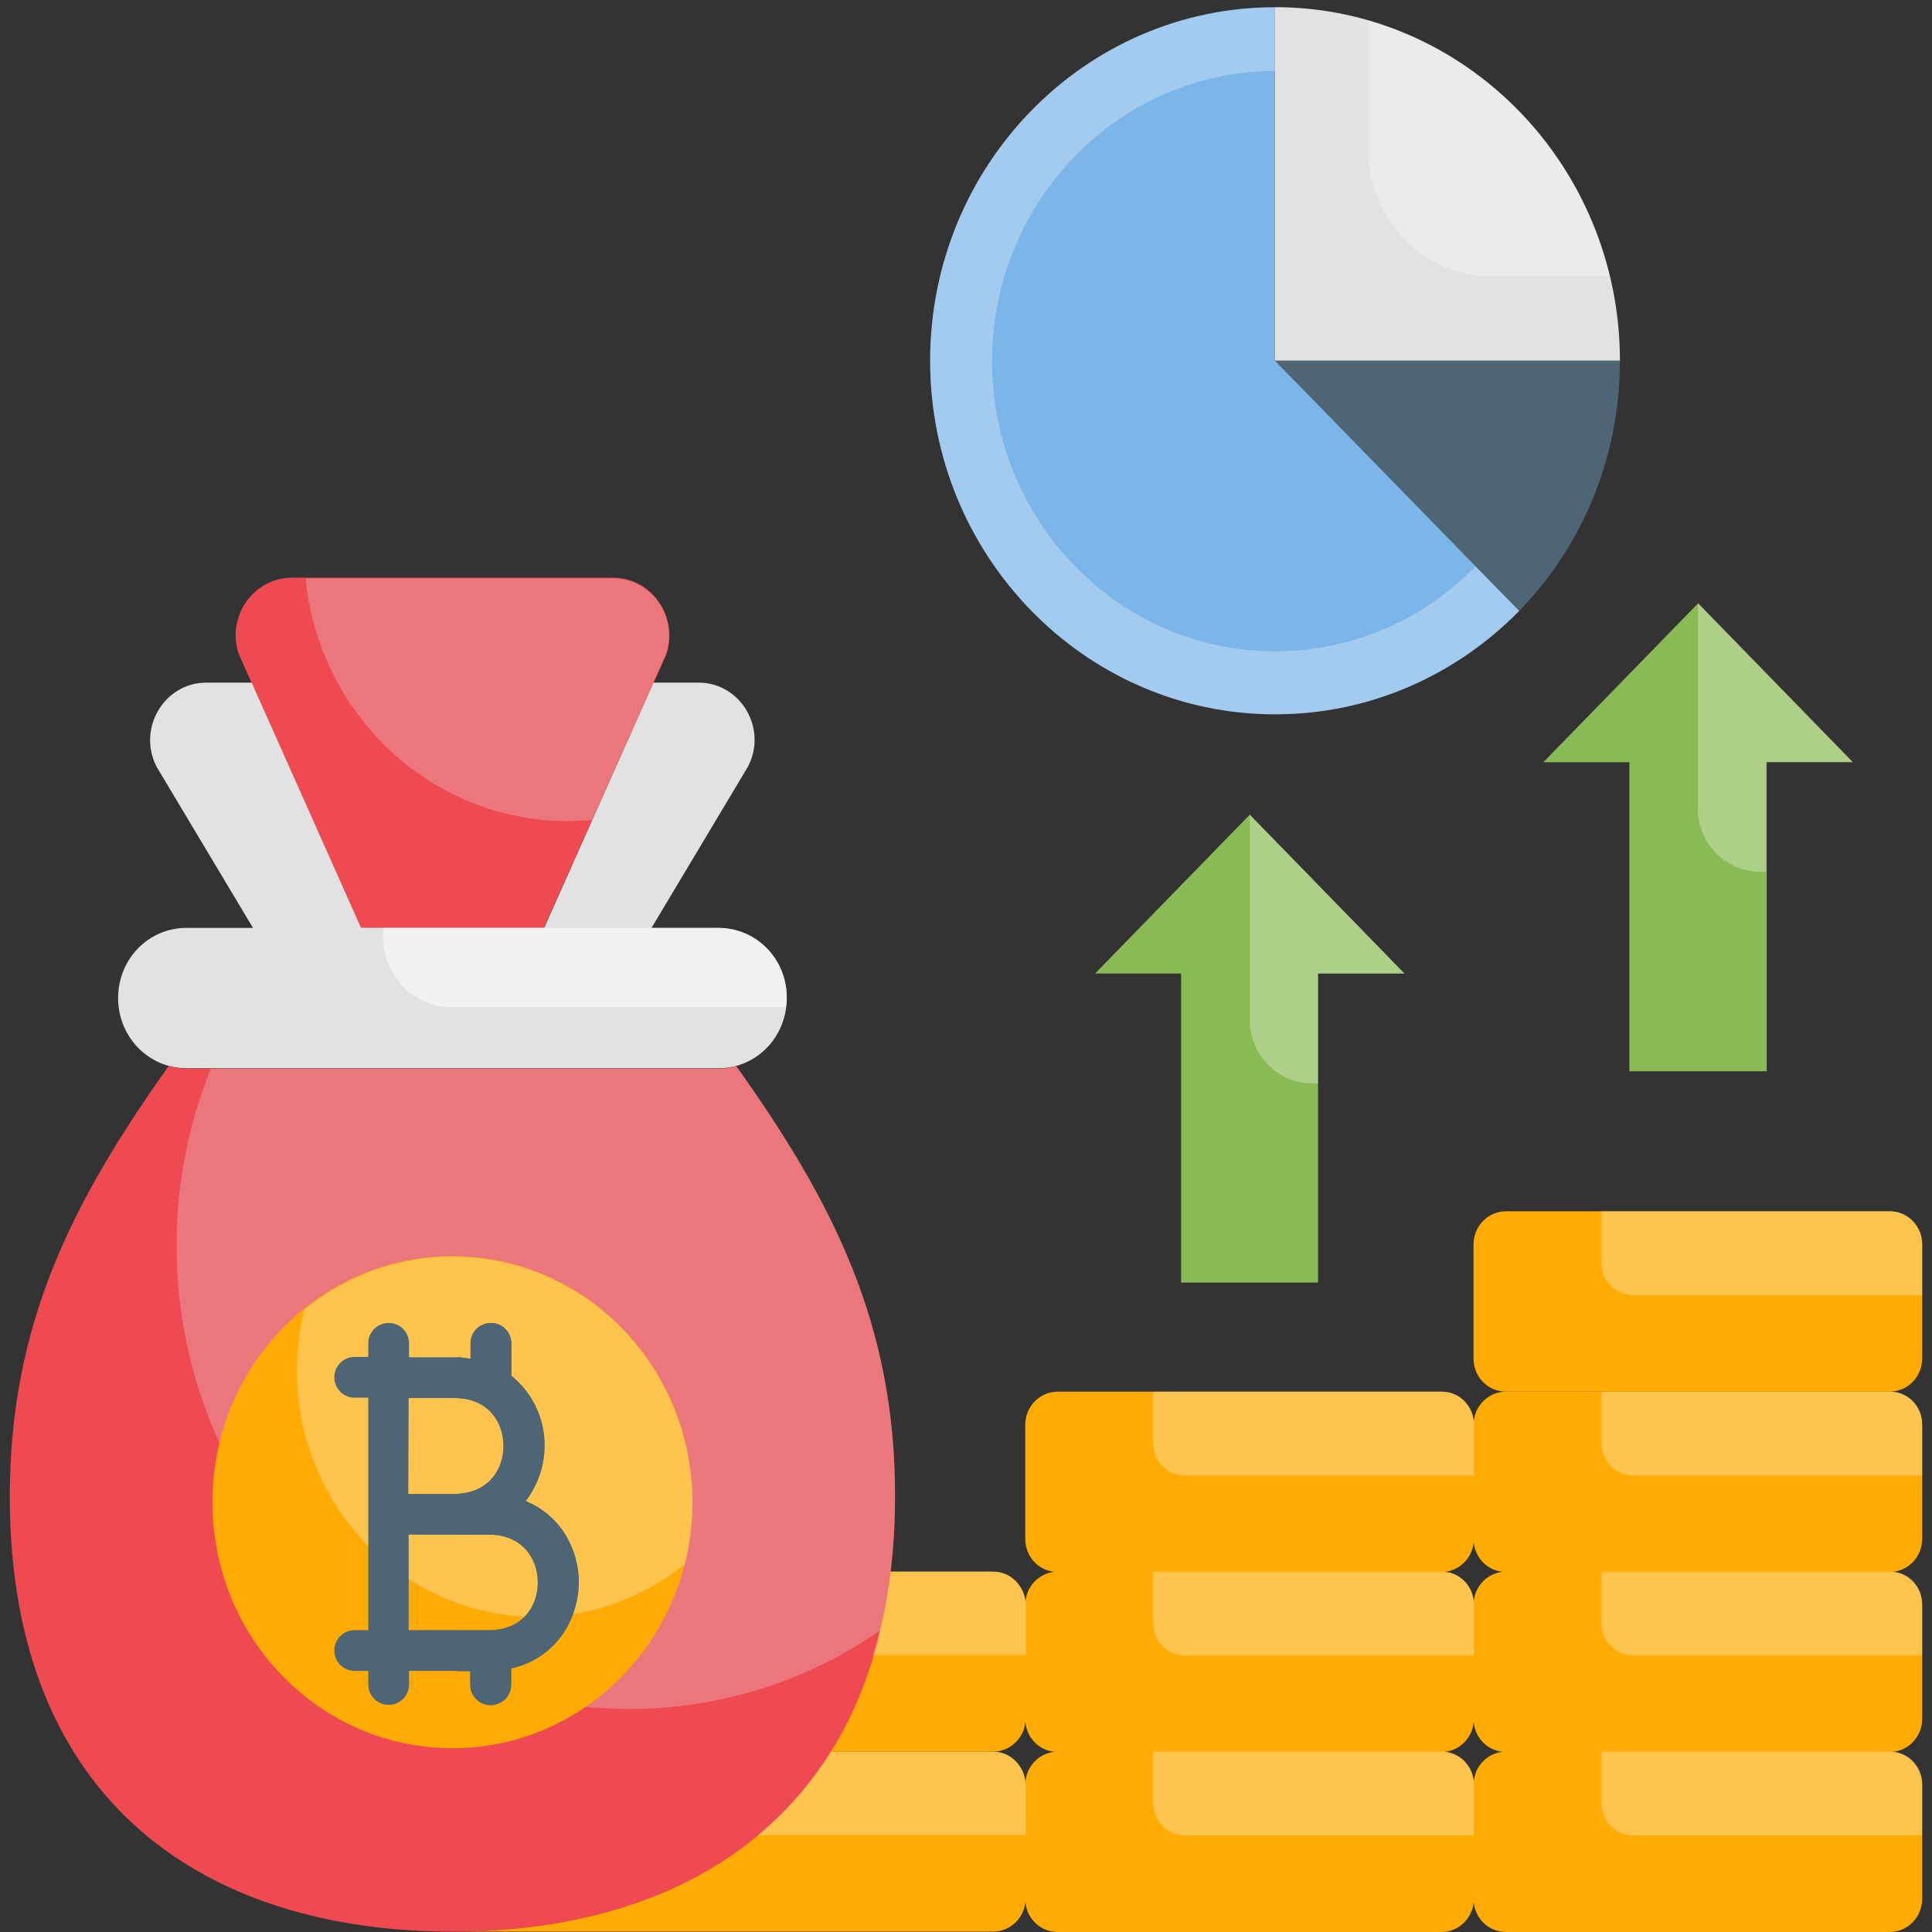 <?xml version="1.0" encoding="utf-8"?>
<!-- Generator: Adobe Illustrator 23.0.5, SVG Export Plug-In . SVG Version: 6.00 Build 0)  -->
<svg version="1.1" id="Layer_1" xmlns:svgjs="http://svgjs.com/svgjs"
	 xmlns="http://www.w3.org/2000/svg" xmlns:xlink="http://www.w3.org/1999/xlink" x="0px" y="0px" viewBox="0 0 512 512"
	 style="enable-background:new 0 0 512 512;" xml:space="preserve">
<rect x="0" y="0" width="512" height="512" fill="#333333" stroke="none"/>
<style type="text/css">
	.st0{fill:#FFAB03;}
	.st1{fill:#E2E2E2;}
	.st2{opacity:0.3;}
	.st3{fill:#FFFFFF;}
	.st4{fill:#4E6575;}
	.st5{fill:#7CB5E8;}
	.st6{fill:#EF4A51;}
	.st7{opacity:0.5;}
	.st8{fill:#8ABA55;}
</style>
<g>
	<g>
		<g>
			<path class="st0" d="M500.8,464.2H399.1c-4.7,0-8.6,3.9-8.6,8.8v30.2c0,4.9,3.8,8.8,8.6,8.8h101.7c4.7,0,8.6-3.9,8.6-8.8V473
				C509.4,468.2,505.5,464.2,500.8,464.2z"/>
		</g>
		<g>
			<path class="st0" d="M382,464.2H280.3c-4.7,0-8.6,3.9-8.6,8.8v30.2c0,4.9,3.8,8.8,8.6,8.8H382c4.7,0,8.6-3.9,8.6-8.8V473
				C390.6,468.2,386.8,464.2,382,464.2z"/>
		</g>
		<g>
			<path class="st0" d="M500.8,416.5H399.1c-4.7,0-8.6,3.9-8.6,8.8v30.2c0,4.9,3.8,8.8,8.6,8.8h101.7c4.7,0,8.6-3.9,8.6-8.8v-30.2
				C509.4,420.4,505.5,416.5,500.8,416.5z"/>
		</g>
		<g>
			<path class="st0" d="M382,416.5H280.3c-4.7,0-8.6,3.9-8.6,8.8v30.2c0,4.9,3.8,8.8,8.6,8.8H382c4.7,0,8.6-3.9,8.6-8.8v-30.2
				C390.6,420.4,386.8,416.5,382,416.5z"/>
		</g>
		<g>
			<path class="st0" d="M500.8,368.8H399.1c-4.7,0-8.6,3.9-8.6,8.8v30.2c0,4.9,3.8,8.8,8.6,8.8h101.7c4.7,0,8.6-3.9,8.6-8.8v-30.2
				C509.4,372.7,505.5,368.8,500.8,368.8z"/>
		</g>
		<g>
			<path class="st0" d="M500.8,321H399.1c-4.7,0-8.6,3.9-8.6,8.8V360c0,4.9,3.8,8.8,8.6,8.8h101.7c4.7,0,8.6-3.9,8.6-8.8v-30.2
				C509.4,325,505.5,321,500.8,321z"/>
		</g>
		<g>
			<path class="st0" d="M382,368.8H280.3c-4.7,0-8.6,3.9-8.6,8.8v30.2c0,4.9,3.8,8.8,8.6,8.8H382c4.7,0,8.6-3.9,8.6-8.8v-30.2
				C390.6,372.7,386.8,368.8,382,368.8z"/>
		</g>
		<g>
			<path class="st1" d="M429.3,95.6c0-51.7-41-93.7-91.4-93.7v93.7H429.3z"/>
		</g>
		<g class="st2">
			<path class="st3" d="M362.6,5.5v34.2c0,18.5,14.6,33.5,32.7,33.5h31.2C418.6,40.5,394.1,14.6,362.6,5.5z"/>
		</g>
		<g>
			<path class="st4" d="M337.9,95.6l64.7,66.3c16.5-16.9,26.7-40.4,26.7-66.3H337.9z"/>
		</g>
		<g>
			<path class="st5" d="M337.9,1.9c-50.4,0-91.4,42-91.4,93.7s41,93.7,91.4,93.7c25.3,0,48.1-10.5,64.7-27.4l-64.7-66.3V1.9z"/>
		</g>
		<g>
			<path class="st6" d="M144.1,245.9H95.7l-32.4-72.5c-3.4-9.9,3.8-20.3,14.1-20.3h85.1c10.2,0,17.4,10.4,14.1,20.3L144.1,245.9z"/>
		</g>
		<g>
			<path class="st1" d="M185.1,180.9h-11.9l-29,65H95.7l-29-65H54.7c-11.2,0-18.4,12.2-13.2,22.3L67.1,246h105.5l25.6-42.8
				C203.5,193.1,196.3,180.9,185.1,180.9L185.1,180.9z"/>
		</g>
		<g>
			<path class="st1" d="M190.4,245.9h-141c-10.1,0-18.1,8.3-18.1,18.6c0,10.3,8.1,18.6,18.1,18.6h141c10.1,0,18.1-8.3,18.1-18.6
				C208.6,254.2,200.5,245.9,190.4,245.9z"/>
		</g>
		<g class="st7">
			<path class="st3" d="M190.4,245.9h-88.7c-0.1,0.8-0.2,1.6-0.2,2.4c0,10.3,8.1,18.6,18.1,18.6h88.7c0.1-0.8,0.2-1.6,0.2-2.4
				C208.6,254.3,200.5,245.9,190.4,245.9L190.4,245.9z"/>
		</g>
		<g>
			<path class="st6" d="M195.1,282.5c-1.5,0.4-3,0.7-4.7,0.7h-141c-1.6,0-3.2-0.3-4.7-0.7C19,318.7,2.6,351,2.6,396.6
				c0,81.7,52.6,115.3,117.3,115.3s117.3-33.6,117.3-115.3C237.3,351,220.8,318.7,195.1,282.5L195.1,282.5z"/>
		</g>
		<g>
			<path class="st0" d="M263.2,464.2h-43c-20.6,33.1-57.7,47.7-100.3,47.7h143.3c4.7,0,8.6-3.9,8.6-8.8V473
				C271.7,468.2,267.9,464.2,263.2,464.2z"/>
		</g>
		<g>
			<path class="st0" d="M263.2,416.5H236c-2.2,18.9-7.7,34.8-15.8,47.7h43c4.7,0,8.6-3.9,8.6-8.8v-30.2
				C271.7,420.4,267.9,416.5,263.2,416.5z"/>
		</g>
		<g class="st2">
			<path class="st1" d="M162.5,153.3H81c3.5,36.1,33.3,64.3,69.4,64.3c2.2,0,4.4-0.2,6.5-0.3l19.5-43.7
				C179.9,163.6,172.7,153.3,162.5,153.3L162.5,153.3z"/>
		</g>
		<g class="st2">
			<path class="st1" d="M190.4,283.2H55.9c-5.9,14.5-9.1,30.3-9.1,46.9c0,67.8,53.6,122.8,119.8,122.8c24.7,0,47.6-7.6,66.6-20.8
				c2.5-10.7,4-22.5,4-35.5c0-45.7-16.3-78-42.1-114.1C193.6,282.9,192.1,283.2,190.4,283.2z"/>
		</g>
		<g>
			<ellipse class="st0" cx="119.9" cy="398.1" rx="63.6" ry="65.2"/>
		</g>
		<g class="st2">
			<path class="st3" d="M119.9,333c-14.8,0-28.4,5.3-39.2,14c-1.3,5.2-2,10.6-2,16.3c0,36,28.4,65.2,63.6,65.2
				c14.8,0,28.4-5.3,39.2-14c1.3-5.2,2-10.6,2-16.3C183.5,362.2,155,333,119.9,333z"/>
		</g>
		<g>
			<path class="st8" d="M372.2,258l-41-42.1l-41,42.1H313v81.9h36.3V258H372.2z"/>
		</g>
		<g class="st2">
			<path class="st3" d="M331.2,270.3c0,9.2,7.4,16.8,16.3,16.8h1.8V258h22.9l-41-42.1V270.3z"/>
		</g>
		<g>
			<path class="st8" d="M491,202l-41-42.1L409,202h22.8v81.9h36.4V202L491,202z"/>
		</g>
		<g class="st2">
			<path class="st3" d="M449.9,214.2c0,9.2,7.4,16.8,16.3,16.8h1.8v-29.1H491l-41-42.1V214.2z"/>
		</g>
		<g class="st2">
			<path class="st3" d="M246.5,95.6c0,51.7,41,93.7,91.4,93.7c25.3,0,48.1-10.5,64.7-27.4L391,150.1c-14.1,14.5-33,22.5-53.1,22.5
				c-41.4,0-75-34.5-75-76.9s33.7-76.9,75-76.9V2C287.4,1.9,246.5,43.8,246.5,95.6z"/>
		</g>
		<g class="st2">
			<path class="st3" d="M501.1,321h-76.7v13.7c0,4.7,3.7,8.5,8.3,8.5h76.7v-13.7C509.4,324.9,505.7,321,501.1,321z"/>
		</g>
		<g class="st2">
			<path class="st3" d="M501.1,368.8h-76.7v13.7c0,4.7,3.7,8.5,8.3,8.5h76.7v-13.7C509.4,372.6,505.7,368.8,501.1,368.8z"/>
		</g>
		<g class="st2">
			<path class="st3" d="M501.1,416.5h-76.7v13.7c0,4.7,3.7,8.5,8.3,8.5h76.7v-13.7C509.4,420.3,505.7,416.5,501.1,416.5z"/>
		</g>
		<g class="st2">
			<path class="st3" d="M501.1,464.2h-76.7v13.7c0,4.7,3.7,8.5,8.3,8.5h76.7v-13.7C509.4,468,505.7,464.2,501.1,464.2z"/>
		</g>
		<g class="st2">
			<path class="st3" d="M382.3,368.8h-76.7v13.7c0,4.7,3.7,8.5,8.3,8.5h76.7v-13.7C390.6,372.6,386.8,368.8,382.3,368.8z"/>
		</g>
		<g class="st2">
			<path class="st3" d="M382.3,416.5h-76.7v13.7c0,4.7,3.7,8.5,8.3,8.5h76.7v-13.7C390.6,420.3,386.8,416.5,382.3,416.5z"/>
		</g>
		<g class="st2">
			<path class="st3" d="M382.3,464.2h-76.7v13.7c0,4.7,3.7,8.5,8.3,8.5h76.7v-13.7C390.6,468,386.8,464.2,382.3,464.2z"/>
		</g>
		<g class="st2">
			<path class="st3" d="M263.2,416.5H236c-1,8-2.6,15.3-4.6,22.1h40.5v-13.3C271.7,420.4,267.9,416.5,263.2,416.5z"/>
		</g>
		<g class="st2">
			<path class="st3" d="M263.2,464.2h-43c-5.4,8.6-11.9,15.9-19.3,22.1h70.9V473C271.7,468.2,267.9,464.2,263.2,464.2z"/>
		</g>
	</g>
</g>
<g>
	<path class="st4" d="M139.3,397.8c3.2-4.2,5-9.3,5-14.6c0.1-7.2-3.2-14.1-8.8-18.6V356c0-3-2.4-5.4-5.4-5.4c-3,0-5.4,2.4-5.4,5.4
		v4.1c-1.2-0.2-2.4-0.4-3.6-0.4h-12.7V356c0-3-2.4-5.4-5.4-5.4c-3,0-5.4,2.4-5.4,5.4v3.6h-3.6c-3,0-5.4,2.4-5.4,5.4
		c0,3,2.4,5.4,5.4,5.4h3.6V432h-3.6c-3,0-5.4,2.4-5.4,5.4c0,3,2.4,5.4,5.4,5.4h3.6v3.6c0,3,2.4,5.4,5.4,5.4c3,0,5.4-2.4,5.4-5.4
		c0,0,0,0,0,0v-3.6h16.3v3.6c0,3,2.4,5.4,5.4,5.4c3,0,5.4-2.4,5.4-5.4c0,0,0,0,0,0v-4.3c11.8-2.6,17.9-12.9,17.9-22.9
		C153.4,410.6,148.6,401.6,139.3,397.8L139.3,397.8z M108.3,370.5h12.5c8.7,0.2,12.6,6.5,12.6,12.7s-3.9,12.4-12.6,12.7h-12.6
		L108.3,370.5z M129.9,432h-21.6v-25.3H121h8.9c8.7,0.2,12.6,6.5,12.6,12.7S138.6,431.8,129.9,432z"/>
	<path class="st4" d="M139.3,397.8c3.2-4.2,5-9.3,5-14.6c0.1-7.2-3.2-14.1-8.8-18.6V356c0-3-2.4-5.4-5.4-5.4c-3,0-5.4,2.4-5.4,5.4
		v4.1c-1.2-0.2-2.3-0.4-3.6-0.4v10.8c8.6,0.3,12.5,6.6,12.5,12.7c0,6.1-3.8,12.4-12.5,12.7v10.8h8.9c8.7,0.2,12.6,6.5,12.6,12.7
		c0,6.1-3.9,12.5-12.6,12.7H121v10.8h3.6v3.6c0,3,2.4,5.4,5.4,5.4c3,0,5.4-2.4,5.4-5.4v-4.3c11.8-2.7,17.9-12.9,17.9-22.9
		C153.3,410.6,148.6,401.6,139.3,397.8L139.3,397.8z"/>
</g>
</svg>
